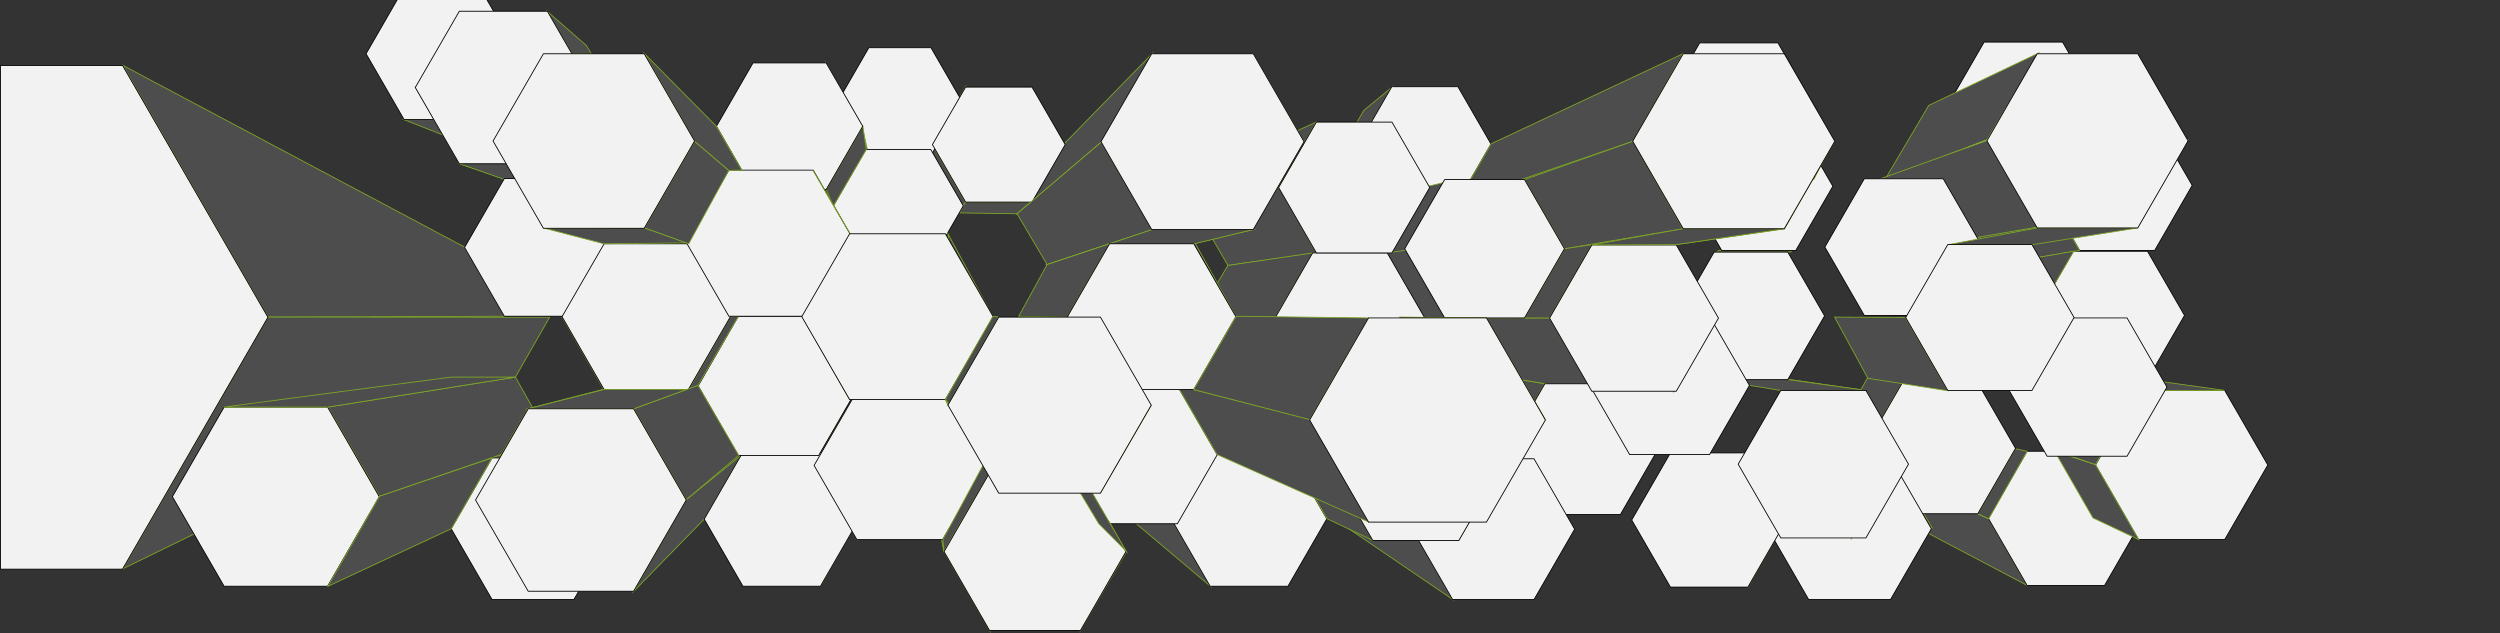 <svg xmlns="http://www.w3.org/2000/svg" width="3000" height="760" viewBox="0 0 3000 760">
  <rect x="0" y="0" width="3000" height="760" fill="#333333" stroke="none"/>
  <defs>
    <style>
      .cls-1 {
        fill: #4d4d4d;
        stroke: #7ea824;
      }

      .cls-1, .cls-2 {
        stroke-miterlimit: 10;
      }

      .cls-2 {
        fill: #f2f2f2;
        stroke: #000;
      }
    </style>
  </defs>
  <title>aartics_artboards_ungroupedfortest</title>
  <g id="_02stage" data-name="02stage">
    <polygon id="s63" class="cls-1" points="1602.5 192.5 1636.5 132.5 1670.5 104.5 1630.5 172.5 1602.5 192.5"/>
    <polygon id="_25" data-name="25" class="cls-2" points="1749.51 104.08 1670.17 104.08 1630.5 172.79 1670.17 241.5 1749.51 241.5 1789.17 172.79 1749.51 104.08"/>
    <polygon id="s41" class="cls-1" points="1437.5 256.5 1473.5 318.5 1579.5 303.5 1534.5 224.5 1437.5 256.5"/>
    <polygon id="s40" class="cls-1" points="1530.5 380.5 1575.5 303.5 1473.5 318.5 1436.5 380.5 1530.5 380.5"/>
    <polygon id="s88" class="cls-1" points="2438.5 292.5 2337.5 292.5 2444.5 272.5 2565.5 272.5 2438.5 292.5"/>
    <polygon id="s52" class="cls-1" points="1437.5 256.5 1473.5 194.5 1579.5 146.5 1534.5 224.5 1437.5 256.5"/>
    <polygon id="s60" class="cls-1" points="1853.5 460.5 1811.5 453.5 1770.5 525.5 1808.5 539.5 1853.5 460.5"/>
    <polygon id="s62" class="cls-1" points="1618.5 634.5 1601.5 567.5 1694.5 634.5 1743.5 719.5 1618.5 634.5"/>
    <polygon id="s59" class="cls-1" points="1859.5 381.5 1910.5 469.5 1811.5 453.5 1770.5 381.73 1859.5 381.5"/>
    <polygon id="s61" class="cls-1" points="1687.5 525.5 1770.5 525.5 1808.48 539.07 1840.5 550.5 1743.5 550.5 1687.5 525.5"/>
    <polygon id="s57" class="cls-1" points="1749.5 241.5 1789.5 172.5 2019.5 64.5 1959.5 169.5 1749.5 241.5"/>
    <polygon id="s56" class="cls-1" points="1877.5 298.5 1829.42 215.5 1959.5 169.5 2019.5 274.5 1877.5 298.5"/>
    <polygon id="s94" class="cls-1" points="2251.5 564.5 2286.5 625.5 2432.5 702.5 2386.5 622.5 2251.5 564.5"/>
    <polygon id="_42" data-name="42" class="cls-2" points="2525.48 541.5 2432.52 541.5 2386.05 622 2432.52 702.5 2525.48 702.5 2571.95 622 2525.48 541.5"/>
    <polygon id="_50" data-name="50" class="cls-2" points="2585.61 144.5 2495.54 144.5 2450.5 222.5 2495.54 300.51 2585.61 300.51 2630.64 222.5 2585.61 144.5"/>
    <polygon id="_49" data-name="49" class="cls-2" points="2576.96 301.5 2488.04 301.5 2443.59 378.5 2488.04 455.5 2576.96 455.5 2621.41 378.5 2576.96 301.5"/>
    <polygon id="_48" data-name="48" class="cls-2" points="2669.67 468.5 2566.33 468.5 2514.65 558 2566.33 647.5 2669.67 647.5 2721.35 558 2669.67 468.5"/>
    <polygon id="_51" data-name="51" class="cls-2" points="2475.05 50.5 2380.95 50.5 2333.89 132 2380.95 213.5 2475.05 213.5 2522.11 132 2475.05 50.5"/>
    <polygon id="s87" class="cls-1" points="2246.5 317.5 2286.5 255.5 2625.5 167.5 2565.5 272.5 2246.5 317.5"/>
    <polygon id="s90" class="cls-1" points="2358.5 255.5 2450.5 222.5 2495.5 300.5 2395.5 317.5 2358.5 255.5"/>
    <polygon id="s92" class="cls-1" points="2262.5 214.5 2384.5 167.5 2446.5 63.5 2314.5 126.5 2262.5 214.5"/>
    <polygon id="s91" class="cls-1" points="2304.5 296.5 2444.5 272.5 2384.5 168.5 2256.5 214.5 2304.5 296.5"/>
    <polygon id="s89" class="cls-1" points="2395.5 317.5 2488.5 301.5 2443.5 378.5 2358.5 379.5 2395.5 317.5"/>
    <polygon id="s85" class="cls-1" points="2511.5 621.5 2566.5 647.5 2514.5 557.5 2465.5 541.5 2511.5 621.5"/>
    <polygon id="s84" class="cls-1" points="2269.5 548.5 2237.5 538.5 2282.5 616.5 2318.5 633.5 2269.5 548.5"/>
    <polygon id="s82" class="cls-1" points="2237.5 468.5 2148.5 455.5 2201.5 524.5 2290.5 556.5 2237.5 468.5"/>
    <polygon id="s80" class="cls-1" points="2045.5 455.5 2089.5 379.04 2082.5 378.5 2042.5 449.5 2045.5 455.5"/>
    <polygon id="s79" class="cls-1" points="2136.5 468.5 2056.5 455.5 2145.5 455.5 2239.5 468.5 2136.5 468.5"/>
    <polygon id="s78" class="cls-1" points="1972.5 379.5 1959.5 379.5 2003.5 455.5 2020.5 462.5 1972.5 379.5"/>
    <polygon id="s77" class="cls-1" points="2097.5 704.5 2143.5 624.5 2091.5 566.5 2058.5 628.5 2097.5 704.5"/>
    <polygon id="s76" class="cls-1" points="2094.5 146.5 2036.5 193.5 2072.5 255.5 2139.5 223.5 2094.5 146.5"/>
    <polygon id="s75" class="cls-1" points="2043.5 51.5 2003.5 132.5 2039.5 193.5 2090.5 132.5 2043.5 51.5"/>
    <polygon id="s73" class="cls-1" points="2030.5 214.5 2016.5 241.5 2094.5 241.5 2124.5 214.5 2030.5 214.5"/>
    <polygon id="s70" class="cls-1" points="1829.5 293.5 1817.5 317.5 1854.5 379.5 1880.5 381.5 1829.5 293.5"/>
    <polygon id="s68" class="cls-1" points="2059.5 302.5 2062.5 300.5 2150.5 300.5 2148.5 302.5 2059.5 302.5"/>
    <polygon id="s66" class="cls-1" points="2530.5 463.5 2566.5 468.5 2514.5 557.5 2482.5 546.5 2530.5 463.5"/>
    <polygon id="s67" class="cls-1" points="2576.5 455.5 2669.5 468.5 2578.5 468.5 2488.5 455.5 2576.5 455.5"/>
    <polygon id="s97" class="cls-1" points="2201.5 524.5 2237.5 537.5 2282.5 459.5 2241.5 452.5 2201.5 524.5"/>
    <polygon id="s95" class="cls-1" points="2319.5 459.5 2338.5 463.5 2386.5 546.5 2364.5 538.5 2319.5 459.5"/>
    <polygon id="s93" class="cls-1" points="2418.5 538.5 2432.5 541.5 2386.5 622.5 2373.32 616.5 2418.5 538.5"/>
    <polygon id="s58" class="cls-1" points="1877.5 298.5 1910.5 293.5 1859.5 381.5 1829.42 381.5 1877.5 298.5"/>
    <polygon id="s35" class="cls-1" points="1656.5 303.5 1699.5 298.5 1747.5 381.5 1701.5 381.5 1656.5 303.5"/>
    <polygon id="s36" class="cls-1" points="1664.5 303.5 1709.5 224.5 1747.5 215.5 1699.5 298.5 1664.5 303.5"/>
    <polygon id="s83" class="cls-1" points="2170.5 548.5 2121.5 524.5 2201.5 524.5 2268.5 548.5 2170.5 548.5"/>
    <polygon id="_45" data-name="45" class="cls-2" points="2373.32 459.5 2282.68 459.5 2237.36 538 2282.68 616.5 2373.32 616.5 2418.64 538 2373.32 459.5"/>
    <polygon id="_39" data-name="39" class="cls-2" points="2145.31 302.5 2056.93 302.5 2012.74 379.04 2056.93 455.58 2145.31 455.58 2189.5 379.04 2145.31 302.5"/>
    <polygon id="_37" data-name="37" class="cls-2" points="2154.96 146.5 2066.04 146.5 2021.59 223.5 2066.04 300.5 2154.96 300.5 2199.41 223.5 2154.96 146.5"/>
    <polygon id="_36" data-name="36" class="cls-2" points="2331.84 214.5 2237.16 214.5 2189.82 296.5 2237.16 378.5 2331.84 378.5 2379.18 296.5 2331.84 214.5"/>
    <polygon id="s86" class="cls-1" points="2338.5 293.5 2444.5 273.5 2565.5 273.5 2439.5 293.5 2338.5 293.5"/>
    <polygon id="_44" data-name="44" class="cls-2" points="2565.33 64.5 2444.67 64.5 2384.33 169 2444.67 273.5 2565.33 273.5 2625.67 169 2565.33 64.5"/>
    <polygon id="_43" data-name="43" class="cls-2" points="2552.42 381.5 2456.58 381.5 2408.66 464.5 2456.58 547.5 2552.42 547.5 2600.34 464.5 2552.42 381.5"/>
    <polygon id="s96" class="cls-1" points="2337.5 468.96 2241.5 453.96 2201.5 380.5 2286.5 380.96 2337.5 468.96"/>
    <polygon id="_46" data-name="46" class="cls-2" points="2438.36 293.5 2337.33 293.5 2286.81 381 2337.33 468.5 2438.36 468.5 2488.88 381 2438.36 293.5"/>
    <polygon id="_47" data-name="47" class="cls-2" points="2268.57 549.5 2170.43 549.5 2121.35 634.5 2170.43 719.5 2268.57 719.5 2317.65 634.5 2268.57 549.5"/>
    <polygon id="s81" class="cls-1" points="2221.5 646.5 2219.5 634.5 2268.5 549.5 2272.5 558.5 2221.5 646.5"/>
    <polygon id="_26" data-name="26" class="cls-2" points="1664.67 303.5 1575.18 303.5 1530.43 381 1575.18 458.5 1664.67 458.5 1709.41 381 1664.67 303.5"/>
    <polygon id="_27" data-name="27" class="cls-2" points="1670.32 146.5 1579.68 146.5 1534.36 225 1579.68 303.5 1670.32 303.5 1715.64 225 1670.32 146.5"/>
    <polygon id="_28" data-name="28" class="cls-2" points="1829.42 215.5 1733.58 215.5 1685.66 298.5 1733.58 381.5 1829.42 381.5 1877.34 298.5 1829.42 215.5"/>
    <polygon id="_33" data-name="33" class="cls-2" points="1944.42 460.56 1853.81 460.56 1808.5 539.03 1853.81 617.5 1944.42 617.5 1989.72 539.03 1944.42 460.56"/>
    <polygon id="_32" data-name="32" class="cls-2" points="2097.48 543.5 2004.52 543.5 1958.05 624 2004.52 704.5 2097.48 704.5 2143.95 624 2097.48 543.5"/>
    <polygon id="_41" data-name="41" class="cls-2" points="2051.42 379.5 1955.58 379.5 1907.66 462.5 1955.58 545.5 2051.42 545.5 2099.34 462.5 2051.42 379.5"/>
    <polygon id="s74" class="cls-1" points="2059.5 215.5 2051.5 224.5 2094.5 147.5 2106.5 133.5 2059.5 215.5"/>
    <polygon id="_38" data-name="38" class="cls-2" points="2133.54 51.5 2039.62 51.5 1992.66 132.84 2039.62 214.17 2133.54 214.17 2180.5 132.84 2133.54 51.5"/>
    <polygon id="_40" data-name="40" class="cls-2" points="2239.09 468.5 2136.91 468.5 2085.81 557 2136.91 645.5 2239.09 645.5 2290.19 557 2239.09 468.5"/>
    <polygon id="s71" class="cls-1" points="2008.5 470.5 1997.5 442.5 2034.5 382.5 2060.5 382.5 2008.5 470.5"/>
    <polygon id="s69" class="cls-1" points="2201.5 169.5 2074.5 193.5 2011.5 293.5 2141.5 274.5 2201.5 169.5"/>
    <polygon id="_35" data-name="35" class="cls-2" points="2011.52 293.96 1910.17 293.96 1859.5 381.73 1910.17 469.5 2011.52 469.5 2062.19 381.73 2011.52 293.96"/>
    <polygon id="_34" data-name="34" class="cls-2" points="1840.79 550.5 1743.21 550.5 1694.43 635 1743.21 719.5 1840.79 719.5 1889.57 635 1840.79 550.5"/>
    <polygon id="s55" class="cls-1" points="2011.5 293.5 2141.5 274.5 2019.5 274.5 1910.17 293.96 2011.5 293.5"/>
    <polygon id="s72" class="cls-1" points="2139.5 65.5 2129.5 133.5 2176.5 215.5 2199.5 170.5 2139.5 65.5"/>
    <polygon id="_31" data-name="31" class="cls-2" points="2141.12 64.5 2019.88 64.5 1959.26 169.5 2019.88 274.5 2141.12 274.5 2201.74 169.5 2141.12 64.5"/>
    <polygon id="s110" class="cls-1" points="1042.5 193.5 1113.5 194.5 1115.5 179.5 1039.5 179.5 1042.5 193.5"/>
    <polygon id="s1" class="cls-1" points="484.5 143.5 576.5 143.5 649.5 177.5 573.5 178.5 484.5 143.5"/>
    <polygon id="_2" data-name="2" class="cls-2" points="576.11 -14.5 484.89 -14.5 439.28 64.5 484.89 143.5 576.11 143.5 621.72 64.5 576.11 -14.5"/>
    <polygon id="s33" class="cls-1" points="147.5 78.5 321.5 380.5 605.5 379.5 557.5 296.5 147.5 78.5"/>
    <polygon id="s32" class="cls-1" points="147.5 682.5 618.5 452.5 659.5 380.72 321.5 380.5 147.5 682.5"/>
    <polygon id="s3" class="cls-1" points="393.5 488.5 455.5 595.5 659.5 525.5 618.5 452.5 393.5 488.5"/>
    <polygon id="s20" class="cls-1" points="1321.5 170.5 1220.5 256.5 1256.5 193.5 1382.5 64.5 1321.5 170.5"/>
    <polygon id="s23" class="cls-1" points="1222.5 379.5 1257.5 442.5 1331.5 467.5 1280.5 380.5 1222.5 379.5"/>
    <polygon id="s50" class="cls-1" points="1320.5 380.5 1280.5 380.5 1331.5 467.5 1381.5 486.5 1320.5 380.5"/>
    <polygon id="s19" class="cls-1" points="605.5 214.5 696.5 214.5 656.5 196.5 551.5 196.5 605.5 214.5"/>
    <polygon id="s18" class="cls-1" points="591.5 169.5 700.5 214.5 748.5 296.5 652.5 273.5 591.5 169.5"/>
    <polygon id="s17" class="cls-1" points="791.5 379.5 674.5 380.5 724.5 292.5 826.5 319.5 791.5 379.5"/>
    <polygon id="s16" class="cls-1" points="791.5 379.5 827.5 440.5 724.5 467.5 674.5 380.5 791.5 379.5"/>
    <polygon id="s15" class="cls-1" points="744.5 524.5 659.5 524.5 590.5 549.5 685.5 549.5 744.5 524.5"/>
    <polygon id="s14" class="cls-1" points="633.5 490.5 827.5 440.5 791.5 504.5 570.5 598.5 633.5 490.5"/>
    <polygon id="s11" class="cls-1" points="1028.5 469.5 1028.5 469.5 976.5 558.5 985.5 546.5 1028.5 469.5"/>
    <polygon id="s10" class="cls-1" points="1028.5 647.5 1030.5 622.5 985.5 542.5 976.5 558.5 1028.5 647.5"/>
    <polygon id="s9" class="cls-1" points="1113.5 194.5 1118.5 173.5 1158.5 104.5 1151.5 134.5 1113.5 194.5"/>
    <polygon id="s8" class="cls-1" points="1113.5 194.5 1149.5 255.5 1158.5 242.5 1118.5 173.5 1113.5 194.5"/>
    <polygon id="s7" class="cls-1" points="1151.5 255.5 1220.5 256.5 1236.5 242.5 1158.5 242.5 1151.5 255.5"/>
    <polygon id="_9" data-name="9" class="cls-2" points="1117.2 57.28 1042.59 57.28 1005.29 121.89 1042.59 186.5 1117.2 186.5 1154.5 121.89 1117.2 57.28"/>
    <polygon id="s48" class="cls-1" points="1115.5 317.5 1116.5 314.5 1155.5 246.5 1149.5 256.5 1115.5 317.5"/>
    <polygon id="s54" class="cls-1" points="991.5 76.5 1005.5 121.5 1042.5 186.5 1034.5 151.5 991.5 76.5"/>
    <polygon id="_10" data-name="10" class="cls-2" points="1116.97 179.5 1039.03 179.5 1000.06 247 1039.03 314.5 1116.97 314.5 1155.94 247 1116.97 179.5"/>
    <polygon id="s6" class="cls-1" points="1024.5 291.5 1019.5 280.5 962.5 379.5 973.5 379.5 1024.5 291.5"/>
    <polygon id="_5" data-name="5" class="cls-2" points="688.65 549.5 590.5 549.5 541.43 634.5 590.5 719.5 688.65 719.5 737.73 634.5 688.65 549.5"/>
    <polygon id="s43" class="cls-1" points="760.5 709.5 845.5 622.5 889.21 546.5 823.5 599.5 760.5 709.5"/>
    <polygon id="s53" class="cls-1" points="984.5 703.5 1030.5 622.5 1042.5 567.5 1009.5 628.5 984.5 703.5"/>
    <polygon id="_14" data-name="14" class="cls-2" points="984.5 542.5 891.52 542.5 845.05 623 891.52 703.5 984.48 703.5 1030.95 623 984.5 542.5"/>
    <polygon id="_13" data-name="13" class="cls-2" points="982.44 379.5 886.02 379.5 837.82 463 886.02 546.5 982.44 546.5 1030.65 463 982.44 379.5"/>
    <polygon id="s29" class="cls-1" points="1329 567.5 1405.5 622.5 1452.5 703.5 1363.5 628.5 1329 567.5"/>
    <polygon id="s104" class="cls-1" points="1854.5 503.5 1724.5 458.5 1679.5 380.5 1783.5 381.5 1854.5 503.5"/>
    <polygon id="_23" data-name="23" class="cls-2" points="1545.51 541.83 1452.17 541.83 1405.5 622.66 1452.17 703.5 1545.51 703.5 1592.18 622.66 1545.51 541.83"/>
    <polygon id="s27" class="cls-1" points="1364.5 503.5 1435.5 503.5 1545.5 541.5 1452.5 541.5 1364.5 503.5"/>
    <polygon id="s28" class="cls-1" points="1328.5 567.5 1364.5 503.5 1452.5 541.5 1405.5 622.5 1328.5 567.5"/>
    <polygon id="_19" data-name="19" class="cls-2" points="1412.86 462.96 1317.29 462.96 1269.5 545.73 1317.29 628.5 1412.86 628.5 1460.65 545.73 1412.86 462.96"/>
    <polygon id="s26" class="cls-1" points="1187.5 756.5 1149.5 628.5 1114.5 567.5 1132.5 661.5 1187.5 756.5"/>
    <polygon id="_15" data-name="15" class="cls-2" points="1131.1 469.5 1028.29 469.5 976.89 558.53 1028.29 647.57 1131.1 647.57 1182.5 558.53 1131.1 469.5"/>
    <polygon id="s12" class="cls-1" points="982.5 379.5 962.5 379.5 1019.5 479.5 1030.5 463.5 982.5 379.5"/>
    <polygon id="s42" class="cls-1" points="991.5 227.5 1000.06 247 1039.5 179.5 1035.5 151.5 991.5 227.5"/>
    <polygon id="_8" data-name="8" class="cls-2" points="991.38 75.5 903.62 75.5 859.74 151.5 903.62 227.5 991.38 227.5 1035.26 151.5 991.38 75.5"/>
    <polygon id="s2" class="cls-1" points="551.5 196.5 498.5 104.5 684.5 193.5 719.5 255.5 551.5 196.5"/>
    <polygon id="_6" data-name="6" class="cls-2" points="700.57 214.29 605.19 214.29 557.5 296.9 605.19 379.5 700.57 379.5 748.26 296.9 700.57 214.29"/>
    <polygon id="s45" class="cls-1" points="826.5 467.5 837.5 462.5 886.02 379.5 876.5 380 826.5 467.5"/>
    <polygon id="_12" data-name="12" class="cls-2" points="825.98 292.5 724.95 292.5 674.43 380 724.95 467.5 825.98 467.5 876.5 380 825.98 292.5"/>
    <polygon id="_11" data-name="11" class="cls-2" points="975.88 204.16 874.66 204.16 824.04 291.83 874.66 379.5 975.88 379.5 1026.5 291.83 975.88 204.16"/>
    <polygon id="s100" class="cls-1" points="975.5 204.5 1026.5 291.5 1039.5 314.5 1000.5 246.5 975.5 204.5"/>
    <polygon id="s49" class="cls-1" points="1137.5 280.5 1138.5 288.5 1187.5 380.51 1191.5 380 1137.5 280.5"/>
    <polygon id="_16" data-name="16" class="cls-2" points="1134.45 280.5 1019.55 280.5 962.11 380 1019.55 479.5 1134.45 479.5 1191.89 380 1134.45 280.5"/>
    <polygon id="s4" class="cls-1" points="724.5 292.5 655.5 274.5 773.5 273.5 824.5 291.5 724.5 292.5"/>
    <polygon id="s25" class="cls-1" points="1191.5 379.5 1134.5 479.5 1137.5 486.5 1198.5 380.5 1191.5 379.5"/>
    <polygon id="_17" data-name="17" class="cls-2" points="1238.41 104.5 1158.74 104.5 1118.9 173.5 1158.74 242.5 1238.41 242.5 1278.25 173.5 1238.41 104.5"/>
    <polygon id="s34" class="cls-1" points="656.5 13.5 703.5 54.5 709.65 64.5 686.27 64.5 656.5 13.5"/>
    <polygon id="_3" data-name="3" class="cls-2" points="393.06 488.5 268.94 488.5 206.87 596 268.94 703.5 393.06 703.5 455.13 596 393.06 488.5"/>
    <polygon id="_4" data-name="4" class="cls-2" points="656.83 13.5 551.17 13.5 498.35 105 551.17 196.5 656.83 196.5 709.65 105 656.83 13.5"/>
    <polygon id="s107" class="cls-1" points="1503.5 64.5 1330.5 193.5 1367.5 256.5 1564.5 169.5 1503.5 64.5"/>
    <polygon id="s106" class="cls-1" points="1503.5 275.5 1564.5 169.5 1360.5 256.5 1326.5 317.5 1432.5 292.32 1503.5 275.5"/>
    <polygon id="s21" class="cls-1" points="1220.5 256.5 1256.5 317.5 1382.5 275.5 1321.5 170.5 1220.5 256.5"/>
    <polygon id="s30" class="cls-1" points="1256.5 317.5 1330.5 317.5 1503.5 275.5 1382.5 275.5 1256.5 317.5"/>
    <polygon id="s22" class="cls-1" points="1256.5 317.5 1222.5 379.5 1280.5 380.5 1331.5 292.5 1256.5 317.5"/>
    <polygon id="_24" data-name="24" class="cls-2" points="1503.91 64.5 1382.09 64.5 1321.18 170 1382.09 275.5 1503.91 275.5 1564.82 170 1503.91 64.5"/>
    <polygon id="s31" class="cls-1" points="1179.5 558.5 1187.5 567.5 1132.5 661.5 1131.5 647.5 1179.5 558.5"/>
    <polygon id="s102" class="cls-1" points="1296.5 756.5 1317.5 626.5 1331.5 626.5 1351.5 662.5 1296.5 756.5"/>
    <polygon id="_21" data-name="21" class="cls-2" points="1296.56 567.5 1187.44 567.5 1132.88 662 1187.44 756.5 1296.56 756.5 1351.12 662 1296.56 567.5"/>
    <polygon id="s64" class="cls-1" points="1351.5 661.5 1296.5 567.5 1270.5 548.52 1318.5 628.5 1351.5 661.5"/>
    <polygon id="s24" class="cls-1" points="1134.5 479.5 1182.5 558.5 1198.5 591.5 1139.5 485.5 1134.5 479.5"/>
    <polygon id="s47" class="cls-1" points="773.5 273.5 833.5 169.5 874.5 204.5 826.5 292.5 773.5 273.5"/>
    <polygon id="s46" class="cls-1" points="773.5 64.5 833.5 169.5 874.5 204.5 890.15 204.16 859.5 151.5 773.5 64.5"/>
    <polygon id="s44" class="cls-1" points="823.5 599.5 886.5 546.5 837.5 462.5 760.5 490.5 823.5 599.5"/>
    <polygon id="s5" class="cls-1" points="823.5 467.5 760.5 490.5 633.5 490.5 724.5 467.5 823.5 467.5"/>
    <polygon id="s37" class="cls-1" points="1647.5 648.5 1592.5 622.5 1545.5 541.5 1595.5 558.5 1647.5 648.5"/>
    <polygon id="s109" class="cls-1" points="1694.5 634.5 1750.5 648.5 1802.5 558.5 1743.5 550.5 1694.5 634.5"/>
    <polygon id="s108" class="cls-1" points="1802.5 558.5 1743.5 550.5 1687.5 468.5 1750.5 469.5 1802.5 558.5"/>
    <polygon id="_29" data-name="29" class="cls-2" points="1750.67 469.5 1647.33 469.5 1595.65 559 1647.33 648.5 1750.67 648.5 1802.35 559 1750.67 469.5"/>
    <polygon id="_7" data-name="7" class="cls-2" points="773.04 64.5 652.11 64.5 591.65 169.22 652.11 273.95 773.04 273.95 833.5 169.22 773.04 64.5"/>
    <polygon id="s38" class="cls-1" points="1412.5 462.5 1460.5 545.5 1642.5 626.5 1573.5 503.5 1412.5 462.5"/>
    <polygon id="s105" class="cls-1" points="1330.5 317.5 1365.5 381.5 1483.5 380.5 1434.5 292.5 1330.5 317.5"/>
    <polygon id="_22" data-name="22" class="cls-2" points="1432.52 292.5 1331.48 292.5 1280.96 380 1331.48 467.5 1432.52 467.5 1483.04 380 1432.52 292.5"/>
    <polygon id="s103" class="cls-1" points="1647.5 469.5 1750.5 469.5 1662.5 458.5 1564.5 458.5 1647.5 469.5"/>
    <polyline id="s51" class="cls-1" points="1571.5 503.5 1432.5 467.5 1483.5 379.5 1642.5 381.5 1571.5 503.5"/>
    <polygon id="s65" class="cls-1" points="1179.5 558.5 1283.5 558.5 1295.5 567.5 1186.5 567.5 1179.5 558.5"/>
    <polygon id="s101" class="cls-1" points="1320.5 591.5 1269.5 545.5 1317.5 462.5 1381.5 486.5 1320.5 591.5"/>
    <polygon id="s99" class="cls-1" points="590.5 549.5 455.5 595.5 393.5 703.5 541.5 634.5 590.5 549.5"/>
    <polygon id="_18" data-name="18" class="cls-2" points="760.3 490.5 633.86 490.5 570.64 600 633.86 709.5 760.3 709.5 823.52 600 760.3 490.5"/>
    <polygon id="_20" data-name="20" class="cls-2" points="1320.5 380.51 1198.5 380.51 1137.5 486.17 1198.5 591.82 1320.5 591.82 1381.5 486.17 1320.5 380.51"/>
    <polygon id="_30" data-name="30" class="cls-2" points="1783.72 381.5 1642.28 381.5 1571.55 504 1642.28 626.5 1783.72 626.5 1854.45 504 1783.72 381.5"/>
    <polygon id="s98" class="cls-1" points="268.5 488.5 541.5 452.5 618.5 452.5 393.5 488.5 268.5 488.5"/>
    <polygon id="_1" data-name="1" class="cls-2" points="321.5 380.72 147.01 682.95 0.5 682.95 0.5 78.5 0.5 78.5 147.01 78.5 321.5 380.72"/>
  </g>
</svg>
